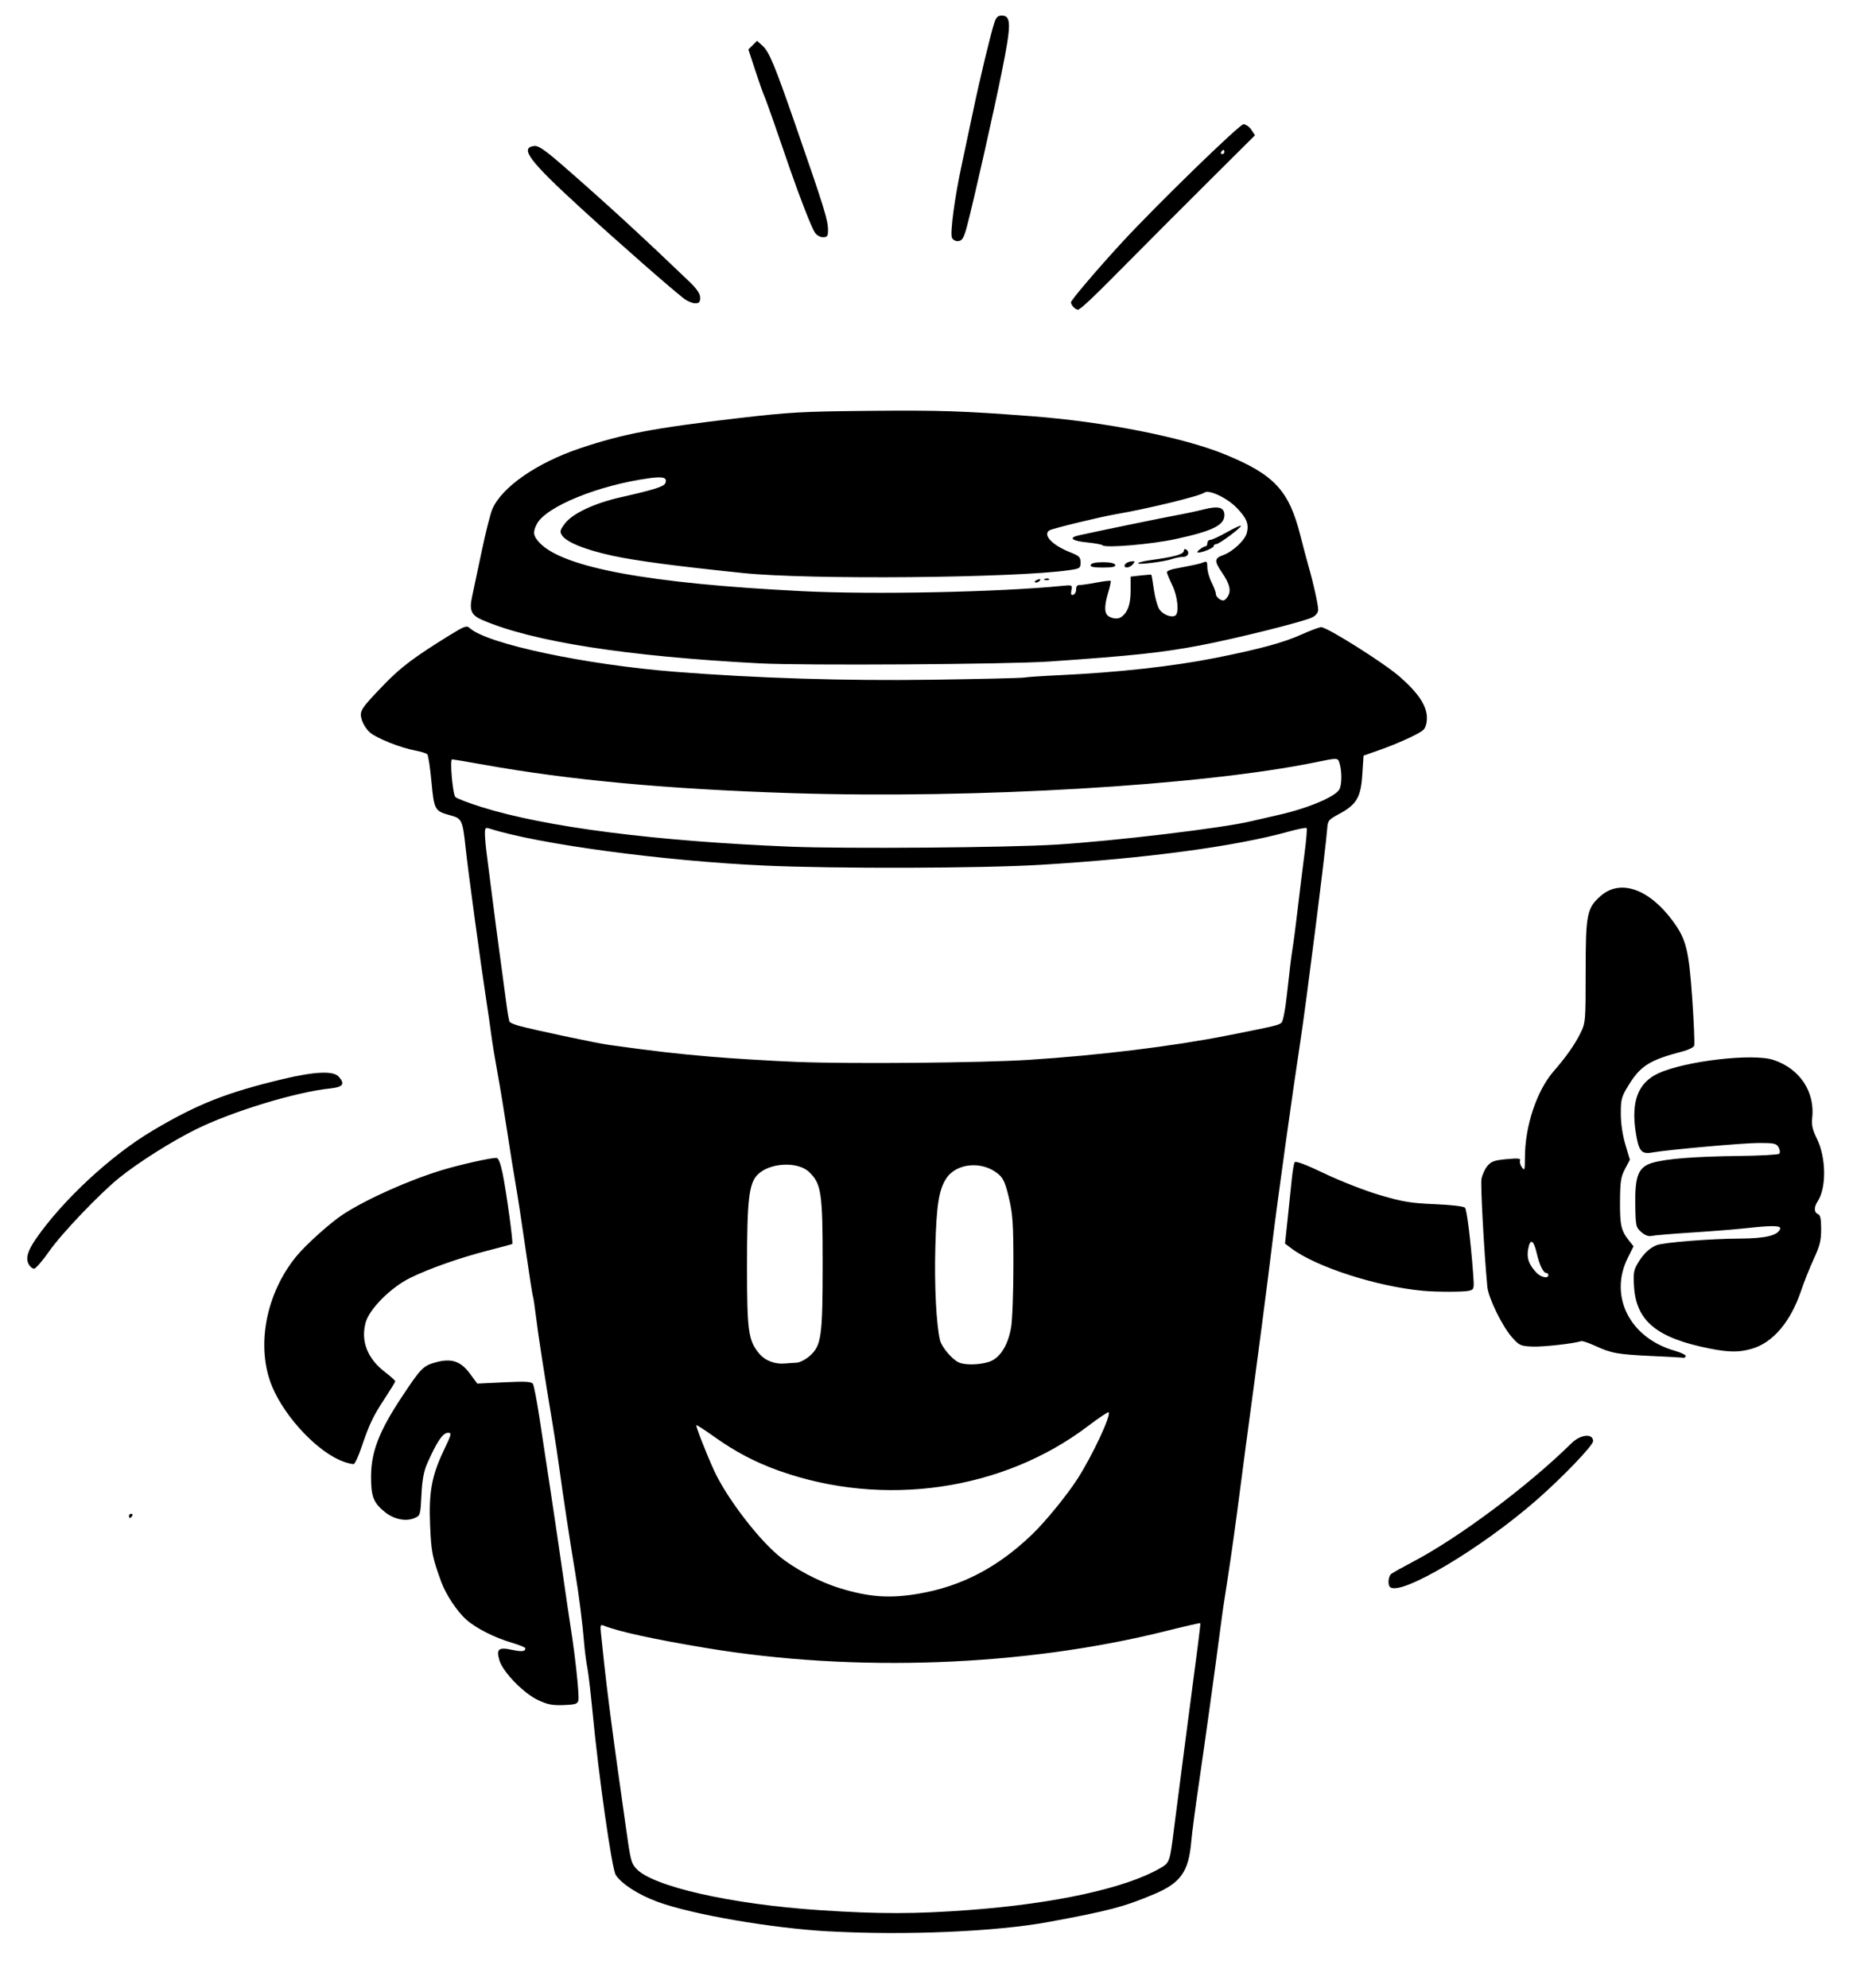 <?xml version="1.0" encoding="UTF-8" standalone="no"?>
<!-- Created with Inkscape (http://www.inkscape.org/) -->

<svg
   width="199mm"
   height="214mm"
   viewBox="0 0 199 214"
   version="1.1"
   id="svg1"
   xml:space="preserve"
   xmlns:inkscape="http://www.inkscape.org/namespaces/inkscape"
   xmlns:sodipodi="http://sodipodi.sourceforge.net/DTD/sodipodi-0.dtd"
   xmlns="http://www.w3.org/2000/svg"
   xmlns:svg="http://www.w3.org/2000/svg"><sodipodi:namedview
     id="namedview1"
     pagecolor="#ffffff"
     bordercolor="#666666"
     borderopacity="1.0"
     inkscape:showpageshadow="2"
     inkscape:pageopacity="0.0"
     inkscape:pagecheckerboard="0"
     inkscape:deskcolor="#d1d1d1"
     inkscape:document-units="mm" /><defs
     id="defs1" /><g
     inkscape:label="Layer 1"
     inkscape:groupmode="layer"
     id="layer1"><path
       d="m 89.23,207.873 c -6.153,-0.336 -14.757,-1.821 -18.464,-3.186 -2.057,-0.758 -3.859,-1.915 -4.496,-2.888 -0.416,-0.634 -1.845,-10.673 -2.497,-17.543 -0.198,-2.082 -0.454,-4.249 -0.569,-4.817 -0.115,-0.568 -0.264,-1.703 -0.33,-2.523 -0.175,-2.161 -0.574,-5.33 -0.954,-7.569 -0.483,-2.849 -1.38,-8.746 -1.694,-11.124 -0.15,-1.135 -0.47,-3.251 -0.711,-4.702 -0.952,-5.72 -1.591,-9.841 -1.827,-11.796 -0.136,-1.126 -0.284,-2.107 -0.328,-2.179 -0.044,-0.072 -0.406,-2.402 -0.805,-5.178 -0.398,-2.775 -0.88,-5.923 -1.072,-6.996 -0.191,-1.072 -0.588,-3.549 -0.883,-5.505 -0.295,-1.955 -0.763,-4.794 -1.04,-6.308 -0.277,-1.514 -0.582,-3.372 -0.678,-4.129 -0.095,-0.757 -0.341,-2.46 -0.545,-3.785 -0.599,-3.882 -1.959,-13.911 -2.225,-16.4 -0.317,-2.972 -0.403,-3.157 -1.622,-3.486 -1.709,-0.462 -1.766,-0.562 -2.054,-3.625 -0.142,-1.514 -0.343,-2.842 -0.445,-2.95 -0.102,-0.109 -0.685,-0.291 -1.296,-0.404 -1.573,-0.293 -4.116,-1.302 -4.862,-1.929 -0.348,-0.293 -0.746,-0.9 -0.884,-1.349 -0.299,-0.975 -0.178,-1.167 2.442,-3.881 1.729,-1.791 3.217,-2.911 6.87,-5.171 1.751,-1.083 1.958,-1.158 2.312,-0.838 1.872,1.694 12.437,3.935 22.143,4.696 8.757,0.687 18.308,0.983 27.524,0.852 5.172,-0.073 9.662,-0.18 9.978,-0.237 0.315,-0.057 2.018,-0.171 3.785,-0.253 6.327,-0.294 12.284,-0.954 16.859,-1.869 4.724,-0.945 7.284,-1.64 9.168,-2.491 0.982,-0.443 1.957,-0.806 2.168,-0.806 0.661,0 6.825,3.895 8.488,5.363 2,1.766 2.884,3.114 2.884,4.394 0,0.616 -0.142,1.08 -0.402,1.315 -0.481,0.435 -2.802,1.488 -4.899,2.221 l -1.516,0.53 -0.133,2.051 c -0.158,2.446 -0.619,3.223 -2.512,4.238 -1.115,0.598 -1.208,0.712 -1.265,1.562 -0.133,1.974 -2.238,18.652 -2.895,22.937 -0.823,5.366 -2.487,17.327 -3,21.561 -0.594,4.898 -1.51,11.911 -2.89,22.134 -0.128,0.946 -0.378,2.856 -0.557,4.243 -0.503,3.91 -0.984,7.362 -1.357,9.748 -0.505,3.227 -0.563,3.626 -0.806,5.505 -0.516,4.001 -1.674,12.367 -2.303,16.629 -0.372,2.523 -0.745,5.362 -0.828,6.308 -0.284,3.221 -1.133,4.412 -4.011,5.628 -3.199,1.352 -4.87,1.792 -11.339,2.987 -5.659,1.045 -15.377,1.461 -23.625,1.01 z m 15.138,-2.304 c 9.147,-0.682 16.752,-2.344 20.445,-4.47 1.089,-0.627 1.085,-0.617 1.563,-4.457 0.196,-1.577 0.669,-5.241 1.052,-8.143 1.629,-12.363 1.805,-13.746 1.748,-13.802 -0.032,-0.032 -1.705,0.352 -3.718,0.855 -15.243,3.807 -33.447,4.48 -49.418,1.826 -5.656,-0.94 -9.439,-1.765 -11.066,-2.415 -0.353,-0.141 -0.388,-0.041 -0.293,0.839 0.059,0.549 0.216,2.031 0.348,3.293 0.253,2.407 0.939,7.736 1.521,11.813 0.189,1.325 0.545,3.853 0.791,5.62 0.51,3.661 0.584,3.969 1.099,4.555 1.698,1.933 10.176,3.866 19.756,4.504 6.403,0.426 10.283,0.422 16.171,-0.017 z M 98.89,171.523 c 4.6,-0.785 8.525,-2.84 12.208,-6.392 1.446,-1.395 3.764,-4.238 4.884,-5.99 1.608,-2.517 3.634,-6.848 3.339,-7.142 -0.063,-0.063 -1.063,0.605 -2.222,1.485 -9.168,6.961 -22.02,8.818 -33.261,4.808 -2.545,-0.908 -4.719,-2.05 -6.981,-3.667 -1.008,-0.721 -1.868,-1.275 -1.911,-1.232 -0.088,0.088 1.073,3.055 1.916,4.895 1.282,2.796 4.553,7.128 6.864,9.088 1.669,1.416 4.404,2.869 6.738,3.579 3.122,0.95 5.321,1.099 8.425,0.569 z m -13.167,-24.857 c 0.343,-0.014 0.978,-0.338 1.412,-0.719 1.269,-1.114 1.404,-2.072 1.405,-9.973 0.001,-7.607 -0.142,-8.571 -1.458,-9.832 -1.223,-1.172 -4.241,-1.018 -5.541,0.282 -0.939,0.939 -1.143,2.709 -1.143,9.929 0,6.922 0.142,7.933 1.311,9.33 0.647,0.773 1.705,1.173 2.818,1.065 0.315,-0.031 0.854,-0.068 1.196,-0.082 z m 20.659,-0.073 c 1.193,-0.357 2.09,-1.724 2.436,-3.71 0.138,-0.793 0.251,-3.794 0.251,-6.67 0,-4.489 -0.067,-5.515 -0.477,-7.258 -0.388,-1.654 -0.603,-2.136 -1.157,-2.603 -1.7,-1.431 -4.495,-1.193 -5.588,0.475 -0.798,1.218 -1.058,2.852 -1.181,7.427 -0.11,4.1 0.098,8.259 0.5,9.978 0.177,0.756 1.332,2.115 2.054,2.417 0.678,0.284 2.115,0.259 3.162,-0.055 z m 4.4,-32.528 c 7.544,-0.484 15.471,-1.457 21.339,-2.621 5.243,-1.04 5.5,-1.101 5.803,-1.381 0.179,-0.166 0.431,-1.544 0.633,-3.468 0.184,-1.756 0.43,-3.76 0.546,-4.454 0.116,-0.694 0.379,-2.707 0.583,-4.473 0.204,-1.766 0.526,-4.384 0.716,-5.818 0.189,-1.434 0.29,-2.662 0.223,-2.728 -0.067,-0.067 -0.923,0.101 -1.904,0.374 -5.793,1.609 -15.367,2.893 -26.715,3.582 -6.327,0.384 -21.989,0.429 -29.658,0.085 -10.859,-0.487 -24.453,-2.313 -29.646,-3.982 -0.467,-0.15 -0.515,-0.092 -0.509,0.606 0.004,0.425 0.098,1.443 0.208,2.263 0.11,0.82 0.368,2.833 0.573,4.473 0.205,1.64 0.584,4.53 0.842,6.422 0.259,1.892 0.57,4.207 0.693,5.144 0.122,0.937 0.273,1.785 0.334,1.884 0.061,0.099 0.495,0.288 0.963,0.42 1.532,0.43 8.389,1.883 9.797,2.077 5.201,0.714 7.135,0.937 10.895,1.258 2.334,0.199 6.514,0.453 9.289,0.564 5.759,0.23 19.869,0.102 24.994,-0.226 z m 2.875,-23.158 c 6.426,-0.404 17.949,-1.786 20.987,-2.517 0.505,-0.121 1.846,-0.43 2.982,-0.686 3.147,-0.709 6.103,-1.955 6.53,-2.752 0.264,-0.494 0.277,-1.892 0.026,-2.766 -0.185,-0.643 -0.169,-0.642 -2.542,-0.154 -12.24,2.518 -36.724,3.965 -56.425,3.333 -13.367,-0.428 -23.875,-1.399 -33.144,-3.061 -1.766,-0.317 -3.302,-0.576 -3.413,-0.577 -0.261,-9.22e-4 0.057,3.698 0.348,4.05 0.121,0.147 1.377,0.63 2.789,1.075 6.891,2.169 18.692,3.684 33.304,4.275 5.898,0.239 23.392,0.103 28.557,-0.222 z M 57.921,182.985 c -1.56,-0.727 -3.792,-3.019 -4.17,-4.281 -0.364,-1.216 -0.098,-1.445 1.33,-1.14 1.08,0.23 1.464,0.189 1.464,-0.159 0,-0.095 -0.645,-0.362 -1.434,-0.594 -1.879,-0.553 -3.844,-1.544 -4.903,-2.473 -1.006,-0.882 -2.223,-2.716 -2.728,-4.11 -0.967,-2.667 -1.071,-3.204 -1.191,-6.102 -0.146,-3.528 0.174,-5.284 1.452,-7.977 0.874,-1.842 0.898,-1.94 0.468,-1.94 -0.548,0 -1.216,0.993 -2.24,3.326 -0.362,0.825 -0.534,1.769 -0.613,3.368 -0.108,2.191 -0.119,2.225 -0.772,2.495 -0.925,0.383 -2.193,0.12 -3.16,-0.658 -1.245,-1.001 -1.512,-1.708 -1.488,-3.944 0.027,-2.582 0.896,-4.803 3.296,-8.427 2.097,-3.165 2.312,-3.382 3.726,-3.76 1.638,-0.438 2.633,-0.101 3.613,1.225 l 0.798,1.08 2.898,-0.139 c 2.336,-0.112 2.936,-0.077 3.094,0.18 0.108,0.175 0.431,1.867 0.718,3.761 0.286,1.894 0.834,5.507 1.218,8.03 0.383,2.523 0.954,6.394 1.268,8.601 0.314,2.208 0.717,4.943 0.895,6.078 0.475,3.024 0.895,7.042 0.791,7.569 -0.078,0.394 -0.299,0.467 -1.579,0.519 -1.201,0.049 -1.733,-0.054 -2.75,-0.528 z M 149.592,170.8 c -0.256,-0.256 -0.171,-1.153 0.134,-1.398 0.158,-0.127 1.201,-0.711 2.319,-1.298 4.986,-2.617 12.452,-8.198 17.089,-12.774 0.972,-0.959 2.325,-1.087 2.325,-0.22 0,0.462 -3.295,3.894 -6.078,6.332 -5.993,5.248 -14.723,10.423 -15.788,9.359 z M 13.882,163.154 c 0,-0.126 0.109,-0.229 0.243,-0.229 0.134,0 0.179,0.103 0.101,0.229 -0.078,0.126 -0.187,0.229 -0.243,0.229 -0.056,0 -0.101,-0.103 -0.101,-0.229 z m 23.097,-5.837 c -2.711,-0.965 -6.266,-4.696 -7.678,-8.058 -1.789,-4.26 -0.716,-10.023 2.619,-14.075 1.031,-1.252 3.678,-3.623 5.013,-4.49 2.556,-1.66 7.102,-3.689 10.7,-4.776 1.882,-0.568 5.132,-1.298 5.782,-1.298 0.226,0 0.441,0.528 0.677,1.663 0.395,1.893 1.164,7.51 1.042,7.602 -0.045,0.034 -1.216,0.351 -2.604,0.706 -2.993,0.764 -6.308,1.929 -8.372,2.941 -2.071,1.015 -4.401,3.343 -4.802,4.798 -0.552,1.998 0.188,3.9 2.078,5.341 0.616,0.469 1.113,0.92 1.105,1.001 -0.009,0.081 -0.523,0.921 -1.145,1.868 -1.245,1.894 -1.64,2.724 -2.503,5.262 -0.319,0.939 -0.684,1.734 -0.81,1.767 -0.126,0.033 -0.622,-0.08 -1.101,-0.25 z M 177.881,145.951 c -3.796,-0.178 -4.444,-0.293 -6.193,-1.097 -0.694,-0.319 -1.365,-0.548 -1.491,-0.51 -0.905,0.275 -4.141,0.635 -5.266,0.586 -1.28,-0.056 -1.419,-0.119 -2.199,-0.998 -1.054,-1.188 -2.543,-4.234 -2.656,-5.435 -0.348,-3.697 -0.745,-10.925 -0.635,-11.583 0.073,-0.442 0.356,-1.074 0.628,-1.406 0.417,-0.508 0.744,-0.627 2.07,-0.75 1.249,-0.116 1.551,-0.084 1.459,0.154 -0.064,0.166 0.028,0.497 0.203,0.737 0.284,0.388 0.319,0.272 0.319,-1.064 0,-3.389 1.279,-7.216 3.11,-9.308 1.289,-1.473 2.278,-2.88 2.864,-4.074 0.55,-1.121 0.563,-1.271 0.563,-6.652 0,-6.168 0.129,-6.815 1.62,-8.124 2.107,-1.85 5.217,-0.763 7.771,2.716 1.43,1.948 1.715,3.09 2.079,8.328 0.182,2.615 0.275,4.9 0.207,5.078 -0.068,0.177 -0.607,0.448 -1.199,0.601 -3.555,0.922 -4.558,1.542 -5.834,3.609 -0.789,1.279 -0.86,1.533 -0.861,3.079 -4.7e-4,1.054 0.183,2.304 0.488,3.336 l 0.489,1.65 -0.523,0.987 c -0.449,0.847 -0.525,1.345 -0.539,3.51 -0.017,2.572 0.117,3.14 0.998,4.243 l 0.458,0.573 -0.62,1.244 c -2.055,4.127 0.206,8.606 5.044,9.994 0.727,0.209 1.263,0.475 1.191,0.591 -0.072,0.117 -0.151,0.196 -0.175,0.175 -0.024,-0.02 -1.54,-0.107 -3.37,-0.193 z m -11.239,-8.715 c 0,-0.126 -0.1,-0.229 -0.221,-0.229 -0.325,0 -0.746,-0.877 -1.04,-2.165 -0.323,-1.416 -0.712,-1.581 -0.913,-0.387 -0.164,0.97 0.057,1.606 0.867,2.495 0.477,0.524 1.308,0.706 1.308,0.287 z m 17.345,7.901 c -5.661,-1.125 -7.883,-2.944 -8.121,-6.647 -0.093,-1.456 -0.038,-1.796 0.417,-2.556 0.583,-0.975 1.229,-1.595 1.989,-1.91 0.721,-0.299 5.772,-0.702 8.998,-0.719 2.775,-0.014 4.095,-0.338 4.322,-1.058 0.111,-0.352 -0.896,-0.369 -3.618,-0.064 -1.072,0.12 -3.704,0.331 -5.849,0.469 -2.145,0.138 -4.117,0.304 -4.383,0.37 -0.308,0.076 -0.706,-0.074 -1.094,-0.413 -0.583,-0.509 -0.612,-0.642 -0.649,-2.947 -0.05,-3.143 0.34,-4.081 1.883,-4.523 1.499,-0.429 4.589,-0.67 9.289,-0.724 2.271,-0.026 4.216,-0.134 4.322,-0.24 0.106,-0.106 0.077,-0.41 -0.065,-0.676 -0.231,-0.431 -0.461,-0.483 -2.143,-0.483 -1.675,3.5e-4 -9.79,0.726 -11.479,1.027 -1.154,0.205 -1.444,-0.153 -1.758,-2.171 -0.52,-3.343 0.254,-5.355 2.449,-6.359 2.886,-1.321 10.142,-2.168 12.353,-1.441 2.88,0.946 4.537,3.468 4.179,6.36 -0.078,0.633 0.059,1.201 0.515,2.125 1.007,2.041 1.042,5.307 0.072,6.76 -0.401,0.601 -0.383,1.188 0.042,1.351 0.257,0.099 0.344,0.51 0.344,1.625 0,1.214 -0.145,1.805 -0.775,3.161 -0.426,0.917 -1.055,2.494 -1.397,3.503 -1.119,3.304 -3.003,5.529 -5.244,6.194 -1.38,0.41 -2.485,0.407 -4.599,-0.014 z m -30.878,-6.214 c -4.935,-0.458 -11.456,-2.561 -14.114,-4.554 l -0.696,-0.522 0.292,-2.721 c 0.161,-1.497 0.359,-3.409 0.441,-4.25 0.082,-0.841 0.22,-1.643 0.306,-1.783 0.104,-0.169 1.194,0.241 3.237,1.219 1.71,0.818 4.355,1.849 5.947,2.318 2.45,0.722 3.309,0.863 5.905,0.973 1.789,0.076 3.124,0.233 3.247,0.383 0.202,0.246 0.6,3.469 0.87,7.043 0.127,1.692 0.115,1.747 -0.415,1.889 -0.542,0.145 -3.476,0.148 -5.019,0.006 z M 3.09,136.067 c -0.341,-0.637 -0.115,-1.439 0.764,-2.714 2.87,-4.162 8.075,-8.994 12.551,-11.653 4.823,-2.865 7.965,-4.109 14.046,-5.562 3.4,-0.812 5.417,-0.905 5.988,-0.274 0.731,0.808 0.488,1.142 -0.939,1.289 -3.66,0.377 -10.527,2.473 -14.435,4.407 -2.598,1.285 -6.219,3.577 -8.25,5.222 -2.112,1.71 -6.19,5.986 -7.507,7.873 -0.727,1.041 -1.465,1.892 -1.641,1.892 -0.176,0 -0.436,-0.216 -0.577,-0.48 z M 81.775,71.398 C 67.392,70.637 57.327,69.063 51.908,66.728 50.719,66.216 50.488,65.691 50.808,64.224 c 0.143,-0.654 0.605,-2.841 1.027,-4.86 0.422,-2.018 0.938,-4.068 1.146,-4.554 1.016,-2.378 4.798,-5.003 9.452,-6.563 4.646,-1.557 7.892,-2.174 17.048,-3.244 5.469,-0.639 6.883,-0.717 14.106,-0.784 7.66,-0.07 9.982,0.007 17.547,0.585 7.763,0.593 16.169,2.255 20.643,4.08 5.356,2.185 6.94,3.877 8.169,8.727 0.308,1.216 0.71,2.726 0.892,3.357 0.516,1.782 1.031,4.107 1.031,4.654 0,0.309 -0.238,0.619 -0.631,0.822 -0.875,0.452 -8.222,2.288 -12.099,3.023 -4.107,0.778 -7.163,1.105 -16.171,1.729 -4.467,0.309 -26.46,0.45 -31.194,0.2 z m 38.891,-4.984 c 0.704,-0.489 1.019,-1.363 1.019,-2.827 v -1.525 l 1.089,-0.124 c 0.599,-0.068 1.113,-0.101 1.142,-0.073 0.029,0.028 0.151,0.749 0.272,1.602 0.121,0.854 0.383,1.8 0.582,2.104 0.377,0.575 1.3,0.941 1.719,0.682 0.441,-0.273 0.261,-2.062 -0.331,-3.29 -0.315,-0.654 -0.573,-1.279 -0.573,-1.389 0,-0.11 0.387,-0.275 0.86,-0.365 2.332,-0.447 2.724,-0.534 3.096,-0.692 0.333,-0.141 0.401,-0.048 0.401,0.552 0,0.397 0.206,1.126 0.459,1.621 0.252,0.495 0.459,1.055 0.459,1.244 0,0.19 0.2,0.452 0.445,0.583 0.359,0.192 0.514,0.141 0.797,-0.263 0.44,-0.628 0.274,-1.372 -0.588,-2.638 -0.846,-1.242 -0.824,-1.525 0.148,-1.877 1.034,-0.374 2.335,-1.604 2.533,-2.395 0.238,-0.947 -0.017,-1.573 -1.096,-2.691 -1.031,-1.069 -3.004,-1.996 -3.476,-1.634 -0.482,0.371 -6.081,1.736 -9.544,2.328 -1.681,0.287 -6.805,1.533 -7.128,1.733 -0.771,0.476 0.299,1.606 2.246,2.371 0.954,0.375 1.098,0.517 1.098,1.086 0,0.617 -0.071,0.665 -1.241,0.833 -5.859,0.843 -27.939,1.041 -34.999,0.314 -7.338,-0.756 -11.667,-1.33 -14.186,-1.882 -2.952,-0.647 -4.934,-1.458 -5.404,-2.211 -0.233,-0.374 -0.18,-0.569 0.339,-1.251 0.82,-1.075 3.174,-2.181 5.999,-2.819 3.594,-0.811 4.664,-1.15 4.807,-1.523 0.231,-0.603 -0.221,-0.737 -1.762,-0.525 -5.465,0.754 -11.1,3.056 -12.074,4.932 -0.447,0.861 -0.39,1.272 0.272,1.986 2.502,2.698 11.757,4.41 28.316,5.237 7.693,0.384 21.154,0.107 28.006,-0.576 1.029,-0.103 1.052,-0.091 0.942,0.483 -0.083,0.433 -0.028,0.559 0.207,0.478 0.176,-0.061 0.312,-0.324 0.303,-0.586 -0.01,-0.292 0.123,-0.47 0.344,-0.46 0.198,0.009 1.016,-0.109 1.818,-0.261 0.802,-0.152 1.498,-0.235 1.549,-0.185 0.05,0.05 -0.063,0.599 -0.251,1.219 -0.454,1.497 -0.437,2.314 0.054,2.6 0.476,0.277 0.996,0.305 1.332,0.072 z m -9.303,-3.814 c 0,-0.05 0.16,-0.152 0.356,-0.227 0.204,-0.078 0.296,-0.04 0.216,0.09 -0.135,0.218 -0.572,0.322 -0.572,0.137 z m 1.104,-0.296 c 0.166,-0.066 0.363,-0.058 0.44,0.018 0.076,0.076 -0.059,0.13 -0.301,0.12 -0.267,-0.011 -0.322,-0.065 -0.139,-0.139 z m 4.917,-1.506 c 0.061,-0.182 0.544,-0.287 1.319,-0.287 0.775,0 1.258,0.105 1.319,0.287 0.07,0.209 -0.289,0.287 -1.319,0.287 -1.03,0 -1.388,-0.078 -1.319,-0.287 z m 3.669,0 c 0.052,-0.158 0.339,-0.322 0.639,-0.366 0.475,-0.069 0.506,-0.033 0.241,0.287 -0.359,0.433 -1.015,0.492 -0.88,0.079 z m 1.442,-0.184 c 0.053,-0.086 0.589,-0.224 1.191,-0.307 2.824,-0.388 3.732,-0.647 3.732,-1.065 0,-0.137 0.103,-0.185 0.229,-0.107 0.44,0.272 0.235,0.803 -0.31,0.803 -0.297,0 -0.838,0.104 -1.204,0.232 -0.848,0.295 -3.767,0.652 -3.639,0.444 z m 6.631,-1.486 c 0.245,-0.185 0.529,-0.337 0.631,-0.337 0.102,0 0.186,-0.155 0.186,-0.344 0,-0.189 0.145,-0.344 0.322,-0.344 0.177,0 0.966,-0.364 1.753,-0.809 0.787,-0.445 1.476,-0.764 1.53,-0.709 0.139,0.139 -2.325,1.976 -2.651,1.976 -0.146,0 -0.266,0.093 -0.266,0.207 0,0.208 -1.227,0.717 -1.697,0.703 -0.139,-0.004 -0.052,-0.159 0.193,-0.344 z m -10.459,-0.441 c -0.083,-0.087 -0.857,-0.229 -1.72,-0.314 -1.605,-0.159 -1.985,-0.502 -0.836,-0.755 2.439,-0.537 9.181,-1.926 10.505,-2.164 0.883,-0.159 2.221,-0.445 2.974,-0.636 1.556,-0.394 2.187,-0.215 2.187,0.621 0,1.087 -1.269,1.712 -5.223,2.573 -2.617,0.57 -7.584,0.996 -7.888,0.676 z m -3.129,-25.631 c -0.151,-0.151 -0.275,-0.384 -0.275,-0.518 0,-0.233 2.843,-3.573 5.476,-6.432 3.673,-3.989 12.657,-12.73 13.083,-12.73 0.257,0 0.643,0.267 0.856,0.593 l 0.389,0.593 -4.913,4.887 c -2.702,2.688 -6.513,6.508 -8.469,8.489 -4.03,4.083 -5.412,5.393 -5.683,5.393 -0.104,0 -0.312,-0.124 -0.464,-0.275 z m 16.239,-16.698 c 0,-0.126 -0.045,-0.229 -0.101,-0.229 -0.056,0 -0.165,0.103 -0.243,0.229 -0.078,0.126 -0.032,0.229 0.101,0.229 0.134,0 0.243,-0.103 0.243,-0.229 z M 73.606,32.132 c -1.417,-1.094 -7.054,-6.039 -11.088,-9.729 -5.568,-5.093 -6.627,-6.503 -5.022,-6.689 0.488,-0.057 1.187,0.441 3.668,2.616 4.514,3.957 7.98,7.144 12.969,11.927 0.873,0.837 1.22,1.342 1.22,1.778 0,0.487 -0.108,0.608 -0.542,0.608 -0.298,0 -0.84,-0.23 -1.204,-0.51 z m 28.855,-6.529 c -0.239,-0.455 0.29,-4.4 1.071,-7.985 0.247,-1.135 0.773,-3.613 1.167,-5.505 0.75,-3.595 1.907,-8.415 2.326,-9.691 0.183,-0.556 0.38,-0.745 0.776,-0.745 1.05,0 1.053,0.933 0.016,6.078 -0.851,4.227 -3.038,13.927 -3.723,16.515 -0.346,1.307 -0.517,1.619 -0.92,1.677 -0.298,0.043 -0.582,-0.094 -0.713,-0.344 z M 87.69,25.016 c -0.361,-0.563 -1.605,-3.745 -2.67,-6.824 -0.371,-1.072 -1.101,-3.188 -1.622,-4.702 -0.522,-1.514 -1.045,-2.959 -1.164,-3.211 -0.118,-0.252 -0.547,-1.47 -0.951,-2.706 l -0.736,-2.247 0.466,-0.466 0.466,-0.466 0.59,0.534 c 0.71,0.643 1.289,2.03 3.476,8.332 3.186,9.182 3.57,10.42 3.57,11.507 0,0.652 -0.08,0.764 -0.547,0.764 -0.316,0 -0.686,-0.218 -0.878,-0.516 z"
       style="fill:#000000;stroke-width:1.318"
       id="path1-6" /></g></svg>
